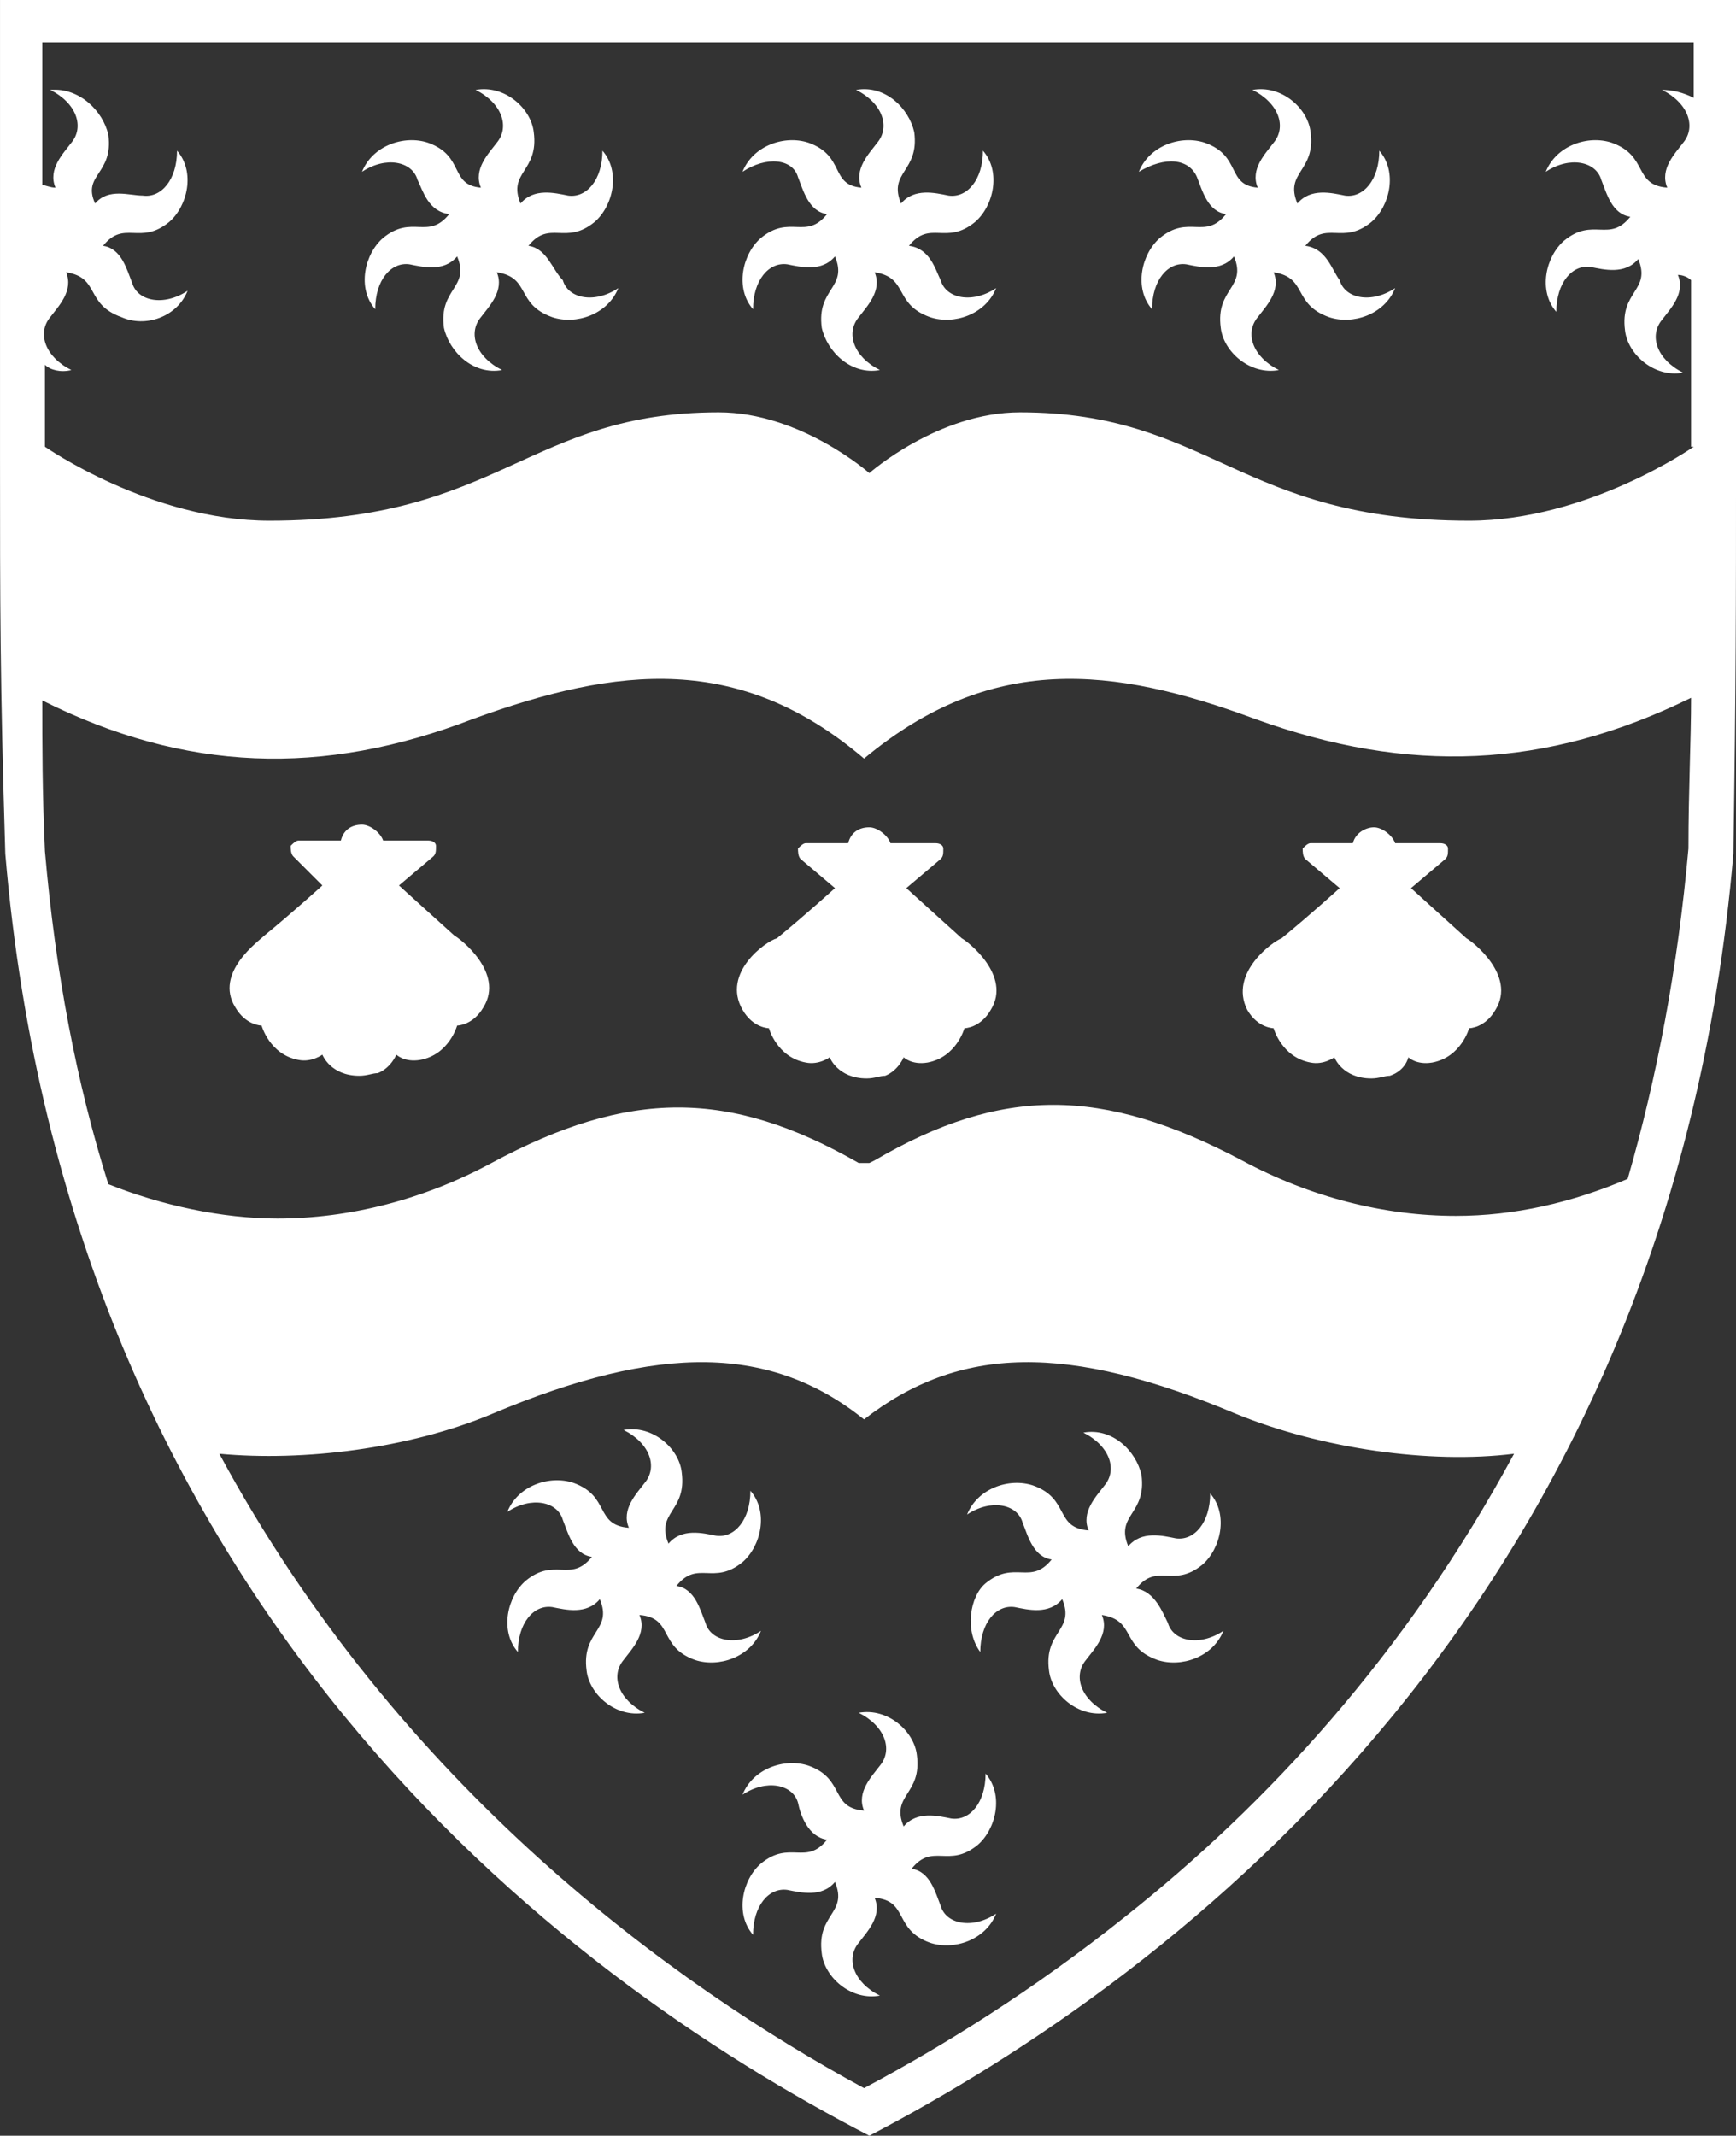 <svg enable-background="new 0 0 65.7 80.8" viewBox="0 0 65.7 80.8" xmlns="http://www.w3.org/2000/svg"><rect x="0" y="0" width="65.7" height="80.8" fill="#333333" stroke="none"/><path d="m37.1 62.5c0-1.1.6-1.8 1.3-1.7.5.1 1.3.3 1.8-.3.5 1.2-.7 1.2-.5 2.7.1.9 1.1 1.8 2.2 1.6-1-.5-1.3-1.4-.8-2 .3-.4.9-1 .6-1.7 1.3.2.7 1.2 2.1 1.7.9.3 2.1-.1 2.5-1.1-.9.6-1.9.4-2.1-.3-.2-.4-.5-1.2-1.2-1.3.8-1 1.4 0 2.5-.9.7-.6 1-1.9.3-2.7 0 1.1-.6 1.8-1.3 1.7-.5-.1-1.3-.3-1.8.3-.5-1.2.7-1.2.5-2.7-.2-.9-1.1-1.8-2.2-1.6 1 .5 1.3 1.4.8 2-.3.4-.9 1-.6 1.7-1.3-.1-.7-1.2-2.1-1.7-.9-.3-2.1.1-2.5 1.1.9-.6 1.9-.4 2.1.3.2.5.4 1.3 1.1 1.4-.8 1-1.4 0-2.5.9-.6.5-.8 1.8-.2 2.6m-5.8 7.1c-.8 1-1.4 0-2.5.9-.7.6-1 1.9-.3 2.7 0-1.1.6-1.8 1.3-1.7.5.1 1.3.3 1.8-.3.5 1.2-.7 1.2-.5 2.7.1.9 1.1 1.8 2.2 1.6-1-.5-1.3-1.4-.8-2 .3-.4.9-1 .6-1.7 1.3.1.7 1.2 2.1 1.7.9.3 2.1-.1 2.5-1.1-.9.6-1.9.4-2.1-.3-.2-.5-.4-1.3-1.1-1.4.8-1 1.4 0 2.5-.9.7-.6 1-1.9.3-2.7 0 1.1-.6 1.8-1.3 1.7-.5-.1-1.3-.3-1.8.3-.5-1.2.7-1.2.5-2.7-.1-.9-1.1-1.8-2.2-1.6 1 .5 1.3 1.4.8 2-.3.4-.9 1-.6 1.7-1.3-.1-.7-1.2-2.1-1.7-.9-.3-2.1.1-2.5 1.1.9-.6 1.9-.4 2.1.3.1.5.4 1.3 1.1 1.4m-8.9-10.7c-.8 1-1.4 0-2.5.9-.7.6-1 1.9-.3 2.7 0-1.1.6-1.8 1.3-1.7.5.1 1.3.3 1.8-.3.5 1.2-.7 1.2-.5 2.7.1.9 1.1 1.8 2.2 1.6-1-.5-1.3-1.4-.8-2 .3-.4.9-1 .6-1.7 1.3.1.7 1.2 2.1 1.7.9.3 2.1-.1 2.5-1.1-.9.6-1.9.4-2.1-.3-.2-.5-.4-1.3-1.1-1.4.8-1 1.4 0 2.5-.9.7-.6 1-1.9.3-2.7 0 1.1-.6 1.8-1.3 1.7-.5-.1-1.3-.3-1.8.3-.5-1.2.7-1.2.5-2.7-.1-.9-1.1-1.8-2.2-1.6 1 .5 1.3 1.4.8 2-.3.4-.9 1-.6 1.7-1.3-.1-.7-1.2-2.1-1.7-.9-.3-2.1.1-2.5 1.1.9-.6 1.9-.4 2.1.3.2.5.4 1.3 1.1 1.4m24.8-20.7c.4.7 1 .7 1 .7s.3 1.1 1.4 1.3c.5.1.9-.2.9-.2s.3.8 1.4.8c.3 0 .5-.1.7-.1.6-.2.7-.7.7-.7s.3.3.9.2c1.1-.2 1.4-1.3 1.4-1.3s.6 0 1-.7c.8-1.3-.9-2.6-1.1-2.7-1-.9-2.1-1.9-2.1-1.9l1.3-1.1c.1-.1.1-.2.1-.4 0-.1-.1-.2-.3-.2h-1.7c-.1-.3-.5-.6-.8-.6s-.7.2-.8.6h-1.6c-.1 0-.2.1-.3.2 0 .1 0 .3.1.4l1.3 1.1s-1.1 1-2.2 1.9c-.3.1-2 1.3-1.3 2.7m-19.1 0c.4.7 1 .7 1 .7s.3 1.1 1.4 1.3c.5.1.9-.2.9-.2s.3.8 1.4.8c.3 0 .5-.1.7-.1.5-.2.7-.7.7-.7s.3.3.9.2c1.1-.2 1.4-1.3 1.4-1.3s.6 0 1-.7c.8-1.3-.9-2.6-1.1-2.7-1-.9-2.1-1.9-2.1-1.9l1.3-1.1c.1-.1.1-.2.1-.4 0-.1-.1-.2-.3-.2h-1.7c-.1-.3-.5-.6-.8-.6-.4 0-.7.2-.8.6h-1.6c-.1 0-.2.1-.3.2 0 .1 0 .3.1.4l1.3 1.1s-1.1 1-2.2 1.9c-.4.1-2.1 1.3-1.3 2.7m-15.9-4.7s-1.1 1-2.2 1.9c-.2.2-1.9 1.4-1.1 2.7.4.7 1 .7 1 .7s.3 1.1 1.4 1.3c.5.1.9-.2.9-.2s.3.8 1.4.8c.3 0 .5-.1.7-.1.5-.2.7-.7.7-.7s.3.3.9.2c1.1-.2 1.4-1.3 1.4-1.3s.6 0 1-.7c.8-1.3-.9-2.6-1.1-2.7-1-.9-2.1-1.9-2.1-1.9l1.3-1.1c.1-.1.1-.2.1-.4 0-.1-.1-.2-.3-.2h-1.7c-.1-.3-.5-.6-.8-.6-.4 0-.7.2-.8.6h-1.6c-.1 0-.2.1-.3.2 0 .1 0 .3.1.4zm7.8-24.2c.8-1 1.4 0 2.5-.9.7-.6 1-1.9.3-2.7 0 1.1-.6 1.8-1.3 1.7-.5-.1-1.3-.3-1.8.3-.5-1.2.7-1.2.5-2.7-.1-.9-1.1-1.8-2.2-1.6 1 .5 1.3 1.4.8 2-.3.4-.9 1-.6 1.7-1.2-.1-.6-1.2-2-1.7-.9-.3-2.1.1-2.5 1.1.9-.6 1.9-.4 2.1.3.2.4.4 1.2 1.2 1.3-.8 1-1.4 0-2.5.9-.7.6-1 1.9-.3 2.7 0-1.1.6-1.8 1.3-1.7.5.1 1.3.3 1.8-.3.5 1.2-.7 1.2-.5 2.7.2.9 1.1 1.8 2.2 1.6-1-.5-1.3-1.4-.8-2 .3-.4.9-1 .6-1.7 1.3.2.7 1.2 2.1 1.7.9.3 2.1-.1 2.5-1.1-.9.6-1.9.4-2.1-.3-.4-.4-.6-1.2-1.3-1.3m14.4 0c.8-1 1.4 0 2.5-.9.7-.6 1-1.9.3-2.7 0 1.1-.6 1.8-1.3 1.7-.5-.1-1.3-.3-1.8.3-.5-1.2.7-1.2.5-2.7-.2-.9-1.1-1.8-2.2-1.6 1 .5 1.3 1.4.8 2-.3.4-.9 1-.6 1.7-1.2-.1-.6-1.2-2-1.7-.9-.3-2.1.1-2.5 1.1.9-.6 1.9-.5 2.1.2.2.5.4 1.3 1.1 1.4-.8 1-1.4 0-2.5.9-.7.6-1 1.9-.3 2.7 0-1.1.6-1.8 1.3-1.7.5.1 1.3.3 1.8-.3.5 1.2-.7 1.2-.5 2.7.2.9 1.1 1.8 2.2 1.6-1-.5-1.3-1.4-.8-2 .3-.4.9-1 .6-1.7 1.3.2.7 1.2 2.1 1.7.9.3 2.1-.1 2.5-1.1-.9.6-1.9.4-2.1-.3-.2-.4-.4-1.2-1.2-1.3m15 0c.8-1 1.4 0 2.5-.9.7-.6 1-1.9.3-2.7 0 1.1-.6 1.8-1.3 1.7-.5-.1-1.3-.3-1.8.3-.5-1.2.7-1.2.5-2.7-.1-.9-1.1-1.8-2.2-1.6 1 .5 1.3 1.4.8 2-.3.4-.9 1-.6 1.7-1.2-.1-.6-1.2-2-1.7-.9-.3-2.1.1-2.5 1.1 1-.6 1.9-.5 2.2.2.2.5.4 1.3 1.1 1.4-.8 1-1.4 0-2.5.9-.7.6-1 1.9-.3 2.7 0-1.1.6-1.8 1.3-1.7.5.1 1.3.3 1.8-.3.5 1.2-.7 1.2-.5 2.7.1.9 1.1 1.8 2.2 1.6-1-.5-1.3-1.4-.8-2 .3-.4.9-1 .6-1.7 1.3.2.7 1.2 2.1 1.7.9.3 2.1-.1 2.5-1.1-.9.6-1.9.4-2.1-.3-.3-.4-.5-1.2-1.3-1.3m14.7 7.6s-4 2.8-8.5 2.8c-8.7 0-9.8-4.1-17-4.1-3.1 0-5.7 2.3-5.7 2.3s-2.6-2.3-5.7-2.3c-7.2 0-8.3 4.1-17 4.1-4.5 0-8.5-2.8-8.5-2.8v-3.1c.2.2.6.3 1 .2-1-.5-1.3-1.4-.8-2 .3-.4.9-1 .6-1.7 1.3.2.7 1.2 2.1 1.7.9.4 2.1 0 2.5-1-.9.6-1.9.4-2.1-.3-.2-.5-.4-1.3-1.1-1.4.8-1 1.4 0 2.5-.9.7-.6 1-1.9.3-2.7 0 1.1-.6 1.8-1.3 1.7-.5 0-1.3-.3-1.8.3-.5-1.1.7-1.1.5-2.6-.2-.9-1.1-1.8-2.2-1.7 1 .5 1.3 1.4.8 2-.3.4-.9 1-.6 1.7-.2 0-.4-.1-.5-.1v-5.4h62.5v2.1c-.4-.2-.8-.3-1.2-.3 1 .5 1.3 1.4.8 2-.3.4-.9 1-.6 1.7-1.3-.1-.7-1.2-2.1-1.7-.9-.3-2.1.1-2.5 1.1.9-.6 1.9-.4 2.1.3.2.5.4 1.3 1.1 1.4-.8 1-1.4 0-2.5.9-.7.6-1 1.9-.3 2.7 0-1.1.6-1.8 1.3-1.7.5.1 1.3.3 1.8-.3.5 1.2-.7 1.2-.5 2.7.1.9 1.1 1.8 2.2 1.6-1-.5-1.3-1.4-.8-2 .3-.4.9-1 .6-1.7.2 0 .4.1.5.2v6.3zm-31.6 27.1c-4.9-2.8-8.7-2.8-13.9 0-2.6 1.4-5.4 2.1-8.1 2.1-2.1 0-4.4-.5-6.4-1.3-1.2-3.8-2-8-2.4-12.6-.1-2.2-.1-4-.1-5.7 5.4 2.7 10.6 2.9 16.3.7 5.5-2 10.1-2.5 14.8 1.5 4.8-4 9.4-3.5 14.8-1.5 5.8 2.1 11 1.9 16.5-.8 0 1.6-.1 3.5-.1 5.7-.4 4.5-1.2 8.7-2.3 12.5-2.1.9-4.3 1.4-6.5 1.4-2.7 0-5.5-.7-8.1-2.1-5.3-2.8-9.1-2.8-13.9 0l-.2.1m-24.6 11c3.2.3 7.2-.2 10.3-1.5 6.4-2.7 10.6-2.6 14.1.2 3.6-2.8 7.7-2.9 14.1-.2 3.2 1.3 7.3 1.9 10.5 1.5-4.1 7.6-9.4 13.3-14.7 17.5-3.5 2.8-6.9 4.9-9.9 6.5-7.2-3.9-17.6-11.4-24.4-24m57.4-37.7v-17.3h-65.7v17.3c0 5.6 0 8.4.2 15 2.4 28.4 20.9 42.4 32.7 48.5 11.7-6.1 30.3-20.2 32.7-48.5.1-6.5.1-9.3.1-15" fill="#fff"/></svg>